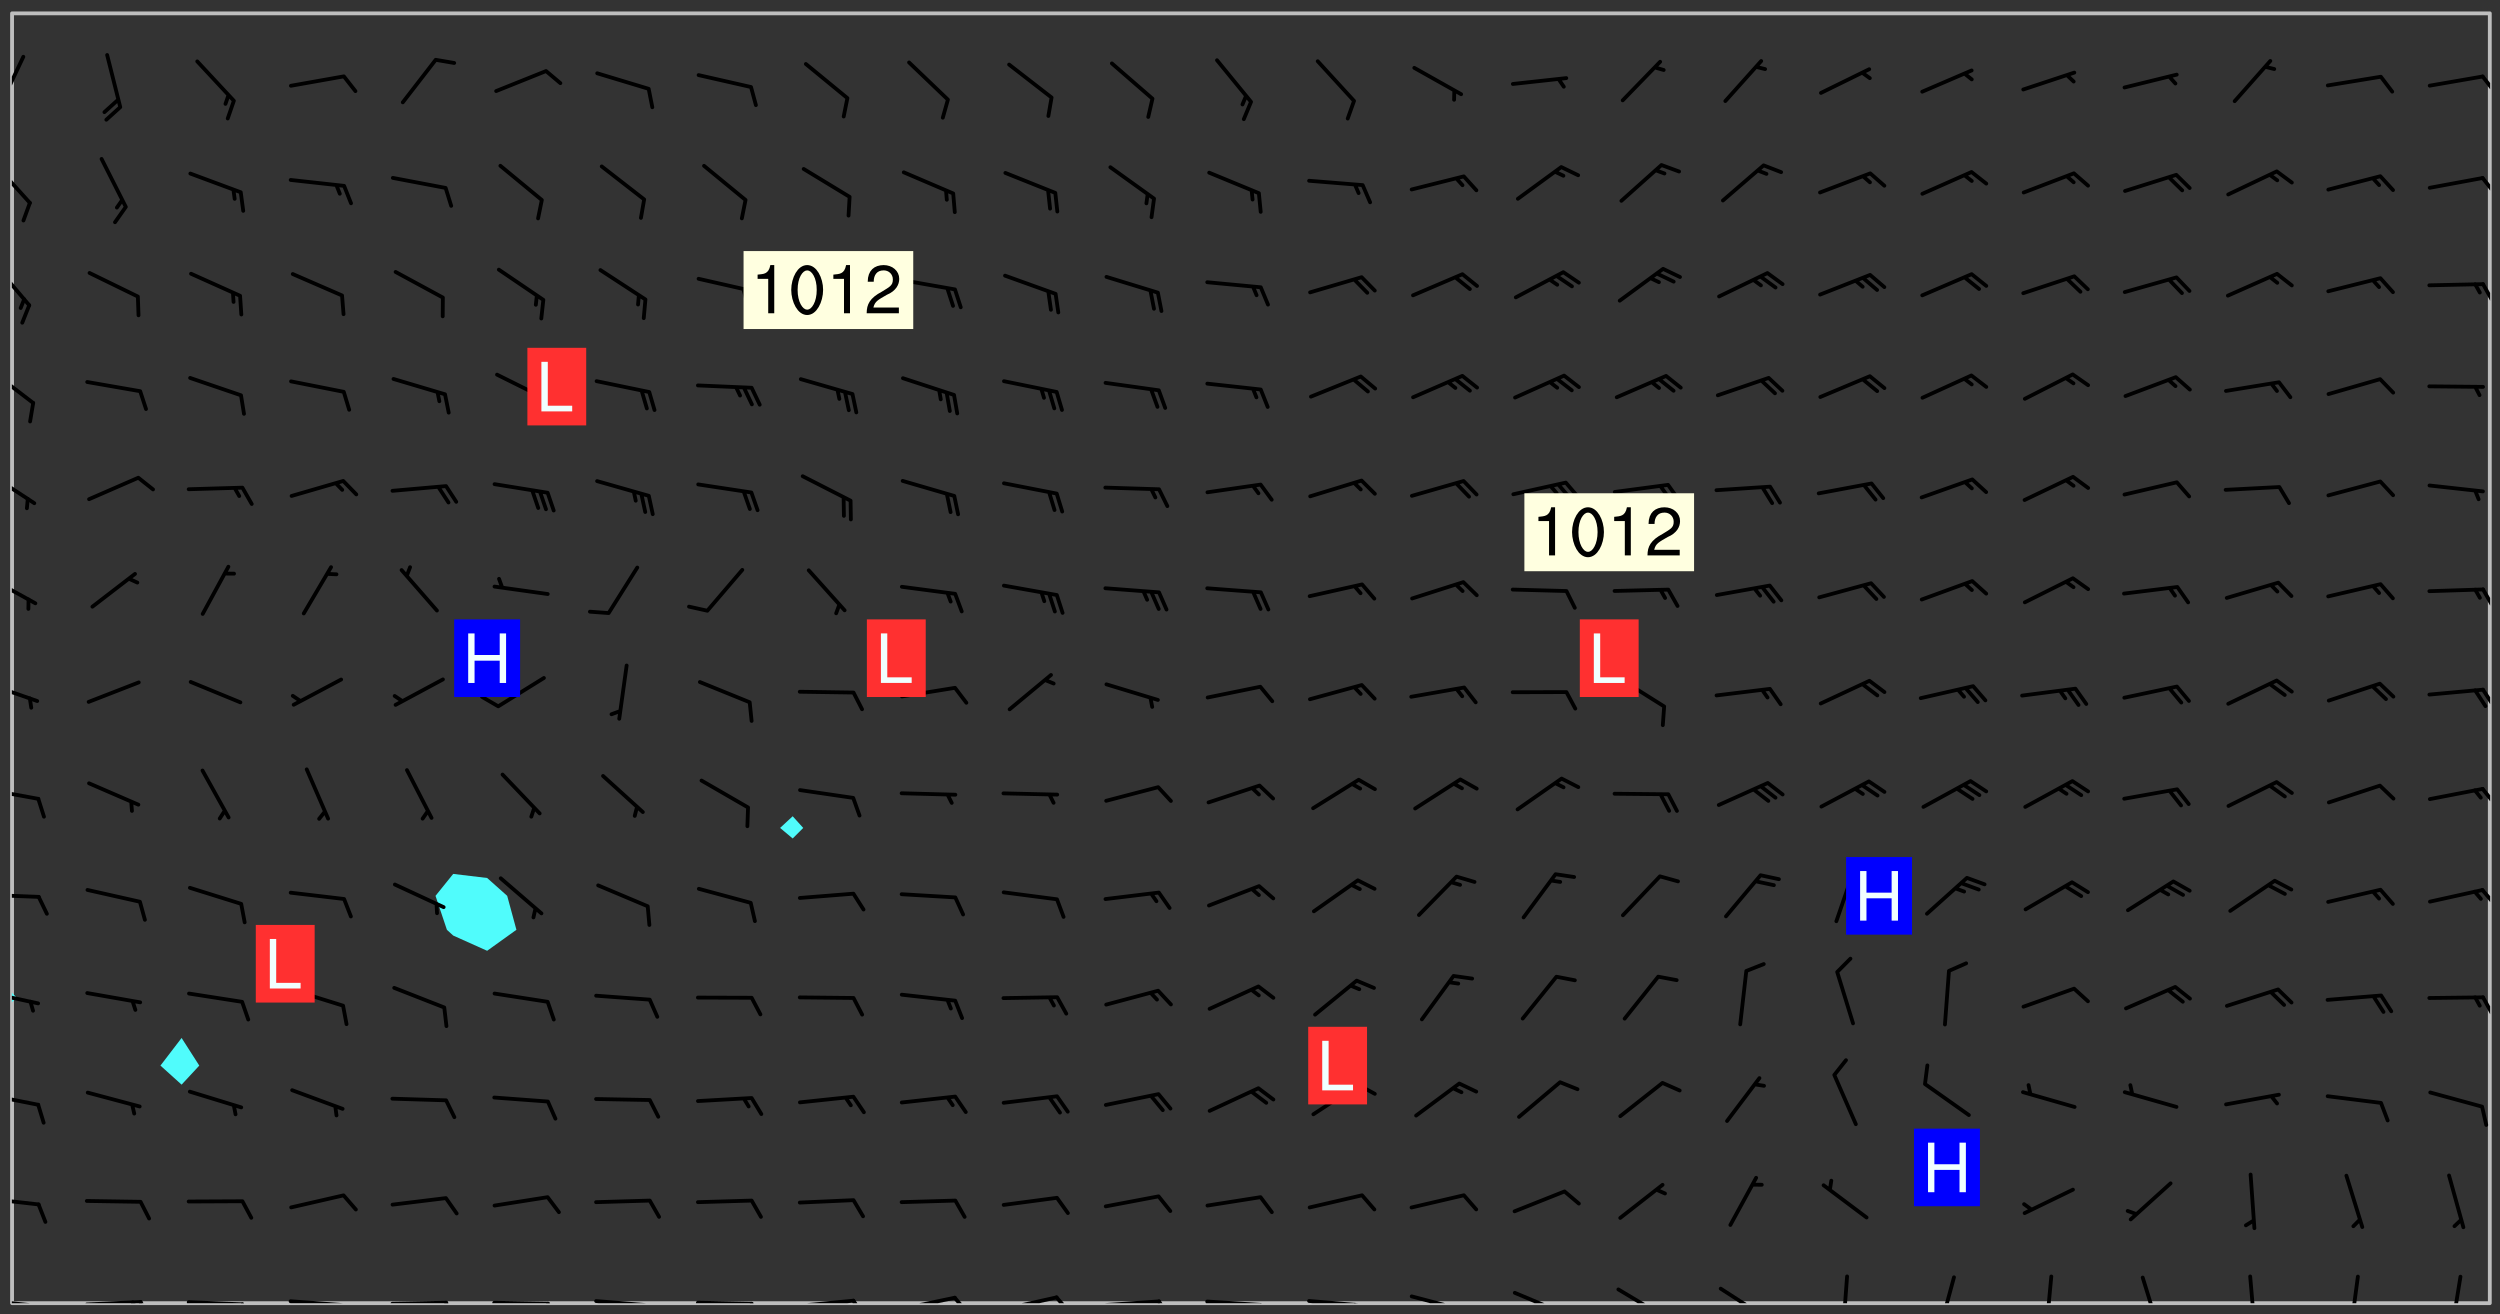 <svg xmlns="http://www.w3.org/2000/svg" role="img" xmlns:xlink="http://www.w3.org/1999/xlink" viewBox="142.45 309.95 326.84 171.84"><rect x="142.45" y="309.95" width="326.84" height="171.84" fill="#333333" stroke="none"/><defs><clipPath id="a"><path d="M144 441h1v39.328h-1zm0 0"/></clipPath><clipPath id="b"><path d="M144 311.672h1V440h-1zm0 0"/></clipPath><clipPath id="c"><path d="M144 311.672h324v168.656H144zm0 0"/></clipPath><clipPath id="d"><path d="M467 311.672h1v168.656h-1zm0 0"/></clipPath><clipPath id="e"><path d="M144 479h4v1.328h-4zm0 0"/></clipPath><clipPath id="f"><path d="M147 480h2v.328h-2zm0 0"/></clipPath><clipPath id="g"><path d="M153 479h9v1.328h-9zm0 0"/></clipPath><clipPath id="h"><path d="M160 479h3v1.328h-3zm0 0"/></clipPath><clipPath id="i"><path d="M159 479h2v1.328h-2zm0 0"/></clipPath><clipPath id="j"><path d="M166 479h9v1.328h-9zm0 0"/></clipPath><clipPath id="k"><path d="M173 480h3v.328h-3zm0 0"/></clipPath><clipPath id="l"><path d="M180 479h8v1.328h-8zm0 0"/></clipPath><clipPath id="m"><path d="M187 480h2v.328h-2zm0 0"/></clipPath><clipPath id="n"><path d="M193 480h9v.328h-9zm0 0"/></clipPath><clipPath id="o"><path d="M200 480h3v.328h-3zm0 0"/></clipPath><clipPath id="p"><path d="M206 480h9v.328h-9zm0 0"/></clipPath><clipPath id="q"><path d="M213 480h3v.328h-3zm0 0"/></clipPath><clipPath id="r"><path d="M220 479h8v1.328h-8zm0 0"/></clipPath><clipPath id="s"><path d="M227 480h2v.328h-2zm0 0"/></clipPath><clipPath id="t"><path d="M233 480h8v.328h-8zm0 0"/></clipPath><clipPath id="u"><path d="M240 480h3v.328h-3zm0 0"/></clipPath><clipPath id="v"><path d="M246 479h9v1.328h-9zm0 0"/></clipPath><clipPath id="w"><path d="M253 479h3v1.328h-3zm0 0"/></clipPath><clipPath id="x"><path d="M260 479h8v1.328h-8zm0 0"/></clipPath><clipPath id="y"><path d="M267 479h3v1.328h-3zm0 0"/></clipPath><clipPath id="z"><path d="M273 479h8v1.328h-8zm0 0"/></clipPath><clipPath id="A"><path d="M280 479h3v1.328h-3zm0 0"/></clipPath><clipPath id="B"><path d="M286 479h9v1.328h-9zm0 0"/></clipPath><clipPath id="C"><path d="M293 479h3v1.328h-3zm0 0"/></clipPath><clipPath id="D"><path d="M300 479h8v1.328h-8zm0 0"/></clipPath><clipPath id="E"><path d="M307 480h2v.328h-2zm0 0"/></clipPath><clipPath id="F"><path d="M313 479h8v1.328h-8zm0 0"/></clipPath><clipPath id="G"><path d="M319 480h2v.328h-2zm0 0"/></clipPath><clipPath id="H"><path d="M326 479h9v1.328h-9zm0 0"/></clipPath><clipPath id="I"><path d="M332 480h2v.328h-2zm0 0"/></clipPath><clipPath id="J"><path d="M340 478h8v2.328h-8zm0 0"/></clipPath><clipPath id="K"><path d="M353 478h8v2.328h-8zm0 0"/></clipPath><clipPath id="L"><path d="M367 478h7v2.328h-7zm0 0"/></clipPath><clipPath id="M"><path d="M383 476h2v4.328h-2zm0 0"/></clipPath><clipPath id="N"><path d="M395 476h4v4.328h-4zm0 0"/></clipPath><clipPath id="O"><path d="M409 476h2v4.328h-2zm0 0"/></clipPath><clipPath id="P"><path d="M422 476h3v4.328h-3zm0 0"/></clipPath><clipPath id="Q"><path d="M436 476h2v4.328h-2zm0 0"/></clipPath><clipPath id="R"><path d="M449 476h2v4.328h-2zm0 0"/></clipPath><clipPath id="S"><path d="M462 476h3v4.328h-3zm0 0"/></clipPath><clipPath id="T"><path d="M144 466h4v2h-4zm0 0"/></clipPath><clipPath id="U"><path d="M144 452h4v3h-4zm0 0"/></clipPath><clipPath id="V"><path d="M144 439h4v3h-4zm0 0"/></clipPath><clipPath id="W"><path d="M466 440h2v3h-2zm0 0"/></clipPath><clipPath id="X"><path d="M144 426h4v2h-4zm0 0"/></clipPath><clipPath id="Y"><path d="M466 426h2v3h-2zm0 0"/></clipPath><clipPath id="Z"><path d="M144 412h4v3h-4zm0 0"/></clipPath><clipPath id="aa"><path d="M466 412h2v4h-2zm0 0"/></clipPath><clipPath id="ab"><path d="M144 399h4v3h-4zm0 0"/></clipPath><clipPath id="ac"><path d="M466 399h2v4h-2zm0 0"/></clipPath><clipPath id="ad"><path d="M144 385h4v5h-4zm0 0"/></clipPath><clipPath id="ae"><path d="M466 386h2v4h-2zm0 0"/></clipPath><clipPath id="af"><path d="M144 371h4v5h-4zm0 0"/></clipPath><clipPath id="ag"><path d="M144 358h4v5h-4zm0 0"/></clipPath><clipPath id="ah"><path d="M144 344h3v7h-3zm0 0"/></clipPath><clipPath id="ai"><path d="M466 346h2v4h-2zm0 0"/></clipPath><clipPath id="aj"><path d="M144 331h3v6h-3zm0 0"/></clipPath><clipPath id="ak"><path d="M466 332h2v4h-2zm0 0"/></clipPath><clipPath id="al"><path d="M144 317h2v7h-2zm0 0"/></clipPath><clipPath id="am"><path d="M466 319h2v4h-2zm0 0"/></clipPath><g id="an" clip-path="url(#clip1)"><path fill="#fff" fill-opacity="0" fill-rule="evenodd" d="M0 0h1000v1000H0zm0 0"/><path fill="#d3d3d3" fill-opacity="0" fill-rule="evenodd" d="M162.152 355.867l-.234.293.059.234.117.172.176.234.293.348.113.059.117-.172.059-.234.176-.176.465-.176h.699l.234.293.289.816.059.176.176.23.352.234.699.699.172.176.234.348.234.41.289.582.41.465.23.234.234.176.117.23.176.293.172 1.164v.234l.059.289.059.117.117.117.348.41.117.172.176.176.176.234.117.172.172.352.059.234.234.406.234-.059-.176.176-.059.93h-.582l-.234-.113-.348.113-.117.117-.059.293-.059.176-.117.172-.465.293-.059.234-.059.113v.645l.059.172v.41l.059.059v.406l.059.406.117.176.059.059.23.641-.059.293v.699l-.059.582v.234l-.059.23-.055.352v1.922l.055.117h.426l-.367.117-.023.352.891 1.168 1.742.539 1.34.359v.539l.09.809.535.715 1.52.27.891-.086.09 1.164.535.18 1.16-.18 2.055-.984 1.16-.363 1.879-.176 1.695-.18-.18.719-1.516.086-1.25.09-.805.27-1.074.809.27.719.535.898-.18.625-.266.809.266 1.078.625.898.805.18 1.25-.18-.266.723.098.504.055.293v.172l.059.293v.406l.176.117.352.117h.406l.293-.176.113-.117.059-.117.117-.23.059-.176.352-.465.23-.176.176-.059.176.059.059.176.117.988.055.469.059.172.117.234.176.059.816.059h.289l.117.234.059.406.059.352v1.105l.117.293.117.348.289.699.176.352.582.754.352.176.172.059.469.234.641.465.348.234.293.176.293.055.23.062.816.348.293.176.113.172.352.352.117.176.523.641v.289l.059.352v.348l.059.352.059.289.117.059.172.059h.176l.582.234.176.117.176.289.176.234.113.234.293.23.117.117v.41l.059.055.289.234.234.117.059.117.117.172.059.117.23.234.059.176.234.059.117.059-.117.113-.059.117v.117l-.117.293-.117.289v.582l.176.117.117.059.059.117.117.117.113.059.176.348.059.352.059.406v.176l-.059.176-.117.699v.172l.117.176.293.293h.406l.176.117.117.172.117.293v.234h-.527l-.23-.234h-.234l-.176.059-.059.699.059.348.117.176.176.41.117.23.289.469.176.055h.523l.234.059.758.641.059.293v.234l.059.059.23.348v.352l-.117.172v.293l.293.289.293.176.172.059.293.176.293.117.582.406.289.234.293.176.219.16.016.012.23.176.641.523.176.234.117.176.176.176.113.172v.641l.117.176.469.117.582.117.234.059.23.113.293.117.113.059.586.352.289.172.176.062.176.055.176.059.699.352.289.176.234.055.289.176.234.117.641.406.293.117.172.059.234.059.41.059.23.059.234.117.059.172-.41.176.469.059.059.293.113.234.176.055.234.059.176.059.406.117.641.234.117.172.059.234v.176l-.059.117-.059.406.234.234.117.059.348.117.641.23.176.117.289.117.176.176.234.465.582 1.105.176.176.348.176.176.117.352.117 1.047.523.234.059.465.113.293.059.465.176.758.582.234.234.348.465.176.176.289.234.816.699.293.176.289.289.293.176.293.289.695.641.176.176.293.234.289.234.469.289.641.582.348.234.234.293.348.348.352.465.934.992.348.406.117.176.234.059.113.117.645.176.23.113.234.059.293.176.23.117.934.699.406.406.234.176.406.176.234.117.816.348.348.234.234.117.293.289.23.117.758.352.352.172.23.059.293.117.234.059.871.176h.816l.469.23.172.059.875.699.465.117.293.059.176.059.23.059.469.059.348.059.352.059.406.059h.293l.172.059v.23l.176.176h.293l.348.059.352.059.699.117h.641l.465-.234.293-.176.172-.117.41-.172.289-.176.934-.465.469-.293.523-.293.465-.172.465-.176 1.051-.465.289-.117.41-.117.289-.117.527-.176 1.516-.699.582-.348.289-.059.293-.059.348-.117.875-.23.352-.117h.113l.234-.059.875-.234.234-.059h.812l.352-.059.816-.117.172-.059.352-.055.293-.059.23-.059.816-.176.176-.059h.348l.234-.059.465-.117.758-.172.234-.059h.348l.41-.117.289-.059 1.285-.059h.289l.41-.059.23-.059h.176l.875-.117h.406l.41-.117h.348l.352-.113.871-.059h1.75l1.047.289.41.117.289.117.352.117.289.117 1.051.172.289.059h.293l.293.059.172.059.41.059.172.059.117.059h.117l.117.059.352.059h.113l.41.066 1.922.395 1.926.395 1.52.449 1.695.719 2.145.805 1.605-.719 1.43-.805 1.16-1.078 1.25-.449 3.035-.719 1.875-.359 2.145-1.348 2.234-1.254 2.5-1.258 1.695-.449 1.785-.18 1.16-.27.625.539 1.34-.27.715-.988.984-1.344.445-.18.805-.359 1.875-.539 1.785-.449 1.25-.27 1.16-.09 1.699-.09 1.961-.27 1.25-.09h.539l.625-.09h.891l2.145-.18 2.41-.18 2.59-.09 1.695.18 1.609.09 1.43.359 1.16.719 1.875.988 1.16 1.527.266.715.629.09.355.898.535.539.535 1.527 1.074.359h.535l-.805.535.09 1.707.715 2.695.891.805.895.988.715 1.258 1.785.539 1.52-.18.355 1.344 1.609-.805.98-.539.27.27.316-.215.219-.145.801.449.449-.359h.355l.535-.27.539-.719.535-.27.625-.988 1.16.449.84.371 1.395.617 1.695-.18h1.605l1.785.09.18-1.707.535-1.344.805.27.492.848.402.406-.09.539v.359l.715.449.711-.27h1.43l.359.988.445 1.258.715 1.344 1.25.629 1.695.629.715-.18.18-.539.98-.09.449.359.086 1.258-.266.629-.535.18v.539l.715.984.266.539.984.988.801 1.078-.266.359-.09.898-.625 2.332-.355 2.066-.09 1.793-.18.719-.09.539v1.438l-.98 1.883-.359 1.707-.535.898-.805 1.168-.266.539 2.055 1.254.086.359-.355.539-.09-.18v.809l.09 1.438-.445.715-1.074.094-.266.715.535.898.805.719 1.16.809 1.34.27.445.359-.355.449-1.789-.09-1.25-.449-.715-.719-.625-.09-.176 3.59-.188 1.309h89.359V311.703h-55.27v49.082l.762.125 3.289.543 2.023 2.836v2.754l2.352.332 2.348.332h4.051l-1.379 4.16-2.023.707-2.023.703-.543.344-2.594 1.617-.188.117-2.023-2.078-.73-2.742-2.672-2.078-1.375-3.5-.066-.082-1.957-2.672 2.75-1.418v-49.082H294.422v91.414l.117.031.133.012.074.074.105.047.09.059.086.059.09.059.297.297.059.09.031.117.027.117.016.137-.031.117-.059.09-.059.086-.043.105-.047.102-.027.121v.145l.176.27.148.148.074.086.074.074.043.105.062.09.059.086.043.105.059.09.047.102.043.105.059.086.117.18.074.074.062.086.059.09.043.105.059.09.059.086.062.09.059.09.043.102.117.18.074.074.059.086.074.074.09.059.105.047h.148l.133-.016.133.016.102-.047.074-.074.047-.102-.016-.133v-.148l-.047-.105-.027-.117-.047-.102-.027-.121-.043-.102-.062-.09-.043-.102-.043-.105-.031-.117-.016-.133-.012-.137.086-.059.059-.086.121-.031.043.105.016.133v.117l.059.102.059.09.09.059.148.148.059.09.043.105-.012.102.086.059.105.047.086.059.09.059.074.074-.117.027-.105.047-.086.059-.074.074-.059.09-.062.086-.027.121-.047.102-.043.105-.031.117-.012.133-.016.133v.148l.027.117.047.105.043.102.059.09.074.074.09.059.074.074.09.059.059.09.043.105.047.102.117.031.133.016h.148l.117-.031.105.043.043.105.047.102.027.121L299.5 410l.027.117.031.121.027.117.105.043.102.047.133-.016.148.148.062.086.074.074.07.074.09.062.105.043.102.043.117.031.137.016.117-.031.074-.074.027-.117-.012-.133-.031-.121-.027-.117.043-.105h.117l.09.062.117.027h.148l.133.016h.148l.133.016.133-.016h.148l.133-.016.133-.012.137.012.117-.027.133-.016.191-.059-.059.176-.016.133-.027.121-.016.133-.059.086-.133.016-.105.047-.105.043-.117.031-.117.027-.266.031h-.148l-.133.016-.074.074.059.086.148.148.117.18.074.07.09.062.09.059.086.059.09.059.102.043.105.062.105.043.086.059.105.047.102.043.18.117.059.09-.043.102-.047.105.016.133.223.223.059.09.043.102.031.121.043.102.016.133.031.117.012.137.031.117.148.148.102.043.105.043.117.031.133.016.137.016h.117l.117-.031.09-.059.043-.105.047-.102.043-.105.031-.117.012-.133v-.148l-.012-.133-.016-.133-.031-.117-.043-.105-.047-.105-.043-.102-.043-.105-.016-.133.016-.133.027-.117.031-.117.027-.121.047-.102.09-.059.086-.062.074-.074.09-.059.223-.223.059-.086.074-.074.117-.18.059-.086v-.148l-.074-.074-.102-.047-.105-.043-.102-.043-.059-.09-.047-.105-.027-.117.09-.059.117-.031.102-.043.18-.117.148-.148.012-.133-.012-.105-.09-.059-.133.016h-.148l-.133.016-.133-.016-.121-.031-.086-.059-.074-.074-.059-.09-.062-.086-.117-.18-.059-.086.031-.121.086-.059.121-.031.059-.086v-.121l-.031-.117-.059-.09-.059-.086-.047-.105-.027-.117-.016-.133.059-.09.074-.074.09-.059.117-.18.074-.074.059-.086.148-.148.121-.031.133-.016.133.016.074.074.043.105.016.133-.031.117-.117.031-.133.012-.148.148-.043.105-.047.102-.027.121-.031.117v.148l.031.117.043.105.059.09.074.07.074.074.117.031.121.027.117-.027.133-.016h.117l.09.059.074.074.047.105.059.086.102.047.133.016.105.043.086.059-.012.105-.074.074-.18.117-.059.09-.09.059-.07.074-.074.074-.062.09-.027.117-.016.133.016.133-.016.133v.148l.016.133.027.117.031.121.074.074.09.059.086.059.09.059.117.031v.086l-.102.047-.09.059-.266.031-.117.027h-.148l-.105.043-.102.047-.059.09-.062.234-.012.133-.031.121-.016.133v.293l-.012.133.012.137.016.133.133.016.133.012.121.031.086.059.074.074.047.105.043.102.016.133v.445l-.016.133v.445l.031.266.027.117.016.133.031.117.086.211.031.266v.148l-.031.117-.027.117-.031.121-.027.117-.031.117-.031.121-.012.133-.016.133.09.059.117-.031.102.016.047.105-.031.266v.441l-.043.105-.047.105-.043.102-.043.105-.059.086-.031.121-.043.117-.031.117-.016.133.016.133.059.09.105.047.086.059.059.086-.012.137-.031.117-.043.102v.445l-.016.133v.148l-.031.117-.043.105-.027.117-.047.105-.043.102-.031.121-.027.117-.031.133-.031.117-.027.117-.043.105-.031.117-.031.121-.012.133-.016.133v.297l.027.117v.148l.047.398.027.117.059.09.121.031h.148l.133-.016.059.09v.117l-.059.09-.09.059-.102.043-.105.047-.09.059-.086.059-.137.016-.117-.031-.133-.016-.102.047-.062.086-.012.137-.016.133-.031.117-.027.117-.016.133-.031.121v.297l.016.133.031.117v.148l.012.133v.148l-.027.117-.047.102-.027.121-.031.117-.059.09-.074.074-.102.043-.105.047-.117.027-.121.031-.102-.047.059-.086.105-.047.027-.117.031-.117.027-.121.031-.117v-.148l.016-.133-.031-.117-.043-.105-.105.016-.074.074-.102.043-.09.062-.074.074-.043.102-.016.133-.031.117L304.25 426l-.031.117-.027.117-.031.121-.027.117-.031.117-.043.105-.09.059h-.09l-.117-.031-.031-.086.016-.137-.031-.117v-.148l-.012-.133v-.148l-.062-.234-.027-.121-.043-.102-.047-.105-.059-.086-.059-.09-.043-.105-.062-.086-.148-.148-.07-.074-.105-.047-.105-.043-.102-.043-.297-.297-.09-.074-.086-.059-.105-.043-.09-.062-.086-.059-.105-.043-.09-.059-.086-.062-.074-.07-.105-.047-.086-.059-.105-.043-.09-.062-.102-.043-.105-.043-.086-.059-.105-.047-.105-.043-.102-.047-.09-.059-.102-.043-.105-.043-.09-.062-.117-.027-.133-.016-.133.016H299.75l-.133.016-.117-.031-.09-.059-.074-.074-.09-.059-.102-.047h-.148l-.121-.027-.102-.043-.074-.074-.117-.18-.09-.059-.102-.043-.09-.062-.105-.043-.09-.059-.086-.059-.105-.047-.059-.086-.059-.09-.043-.105-.047-.102-.074-.074-.086-.059-.074-.074-.09-.059-.223-.223-.043-.105-.031-.266.105-.043h.145l.105.043.074.074.09.059.086.059.105.047.09.059.148.148.07.074.148.148.062.086.074.074.086.059.074.074.09.062.09.059.086.059.27.176.102.047.105.043.102.043.047-.074.059-.086.074-.074.07-.074.105.043.074.074.059.09.043.102.047.105.043.105.121.027.117-.027.074-.09.043-.105.059-.09.074-.074.105-.043.117-.027.133.012.09.059.148.148.059.09.043.105.047.102.043.105.043.102.105.047.105.043.133.016.086-.059.059-.09.074-.074.105-.043.117.027.105.047.102.043.105.043.102.047.18.117v.117l-.016.133.016.133.016.137.059.086.102.047.121.027.117.031h.148l.117-.031.059-.09.18-.117.059-.09.074-.074.059-.086.117-.18.18-.117.117.031.09.059.043.074-.016.133v.117l.09.059h.148l.133-.016.133-.012.266-.031.105-.043.117-.031.121-.027.074-.074.07-.074.062-.09-.016-.105-.047-.102-.102-.043-.105-.016-.117.027-.266.031h-.148l-.074-.074-.09-.059-.117-.031-.117-.027-.133-.016h-.148l-.133.016h-.297l-.105-.047-.148-.148-.043-.102-.059-.09.223-.223.086-.059.105-.043.117-.031.133-.016.133.016.137.016.102.043.133-.012.09-.062.102-.043.062-.09-.047-.102-.09-.059-.117-.031-.102-.043-.059-.09-.062-.09v-.117l.016-.133.105-.047.074-.07v-.121l-.09-.059-.031-.117.09-.059.074-.074.043-.105.059-.09.047-.102.016-.133v-.148l-.047-.105-.043-.102-.09-.059-.133-.016-.102-.043-.137-.016-.117-.031h-.445l-.133-.016-.133-.012-.133-.016-.117-.031h-.148l-.133-.016-.133-.012-.266-.031-.121-.043-.086-.059-.074-.074v-.148l.012-.133.105-.047.102-.043.133-.016h.152l.133-.016h.293l.121.031.102.043.09.059.234.062.121-.047.09-.059.102-.043.133-.016.105.043.102.047.133.012.121-.027h.145l.121-.031.117-.027.105-.047.074-.074.086-.059.148-.148.059-.086.047-.105.027-.117.016-.105-.102-.043-.09-.059-.117-.031-.105-.043-.09-.062-.074-.086-.074-.074-.102-.043-.105-.047-.102-.043-.059-.09-.047-.102-.086-.211-.062-.086-.059-.09-.074-.074-.086-.059h-.27l-.117.031-.09.059-.102.043-.133.016-.105-.016-.027-.117-.062-.09-.117-.031-.102-.043-.148-.148-.031-.117-.016-.105.074-.074.18-.117.117-.027.117-.031.137.016.102.043.105.043.102.047.105.043.117.031.133.016.117.027.133.016.105-.016.09-.059-.074-.074-.105-.043-.074-.074-.074-.09-.148-.148-.086-.059-.09-.059-.074-.074-.09-.059-.102-.047-.121-.027-.102-.047-.105-.043-.117-.031-.102-.043-.121-.031h-.148l-.117.031-.105.043-.086.062-.18.117-.086.059-.09.059-.105.047-.086.059-.105.043-.102.043-.105.047-.074.074-.059.09-.059.086-.047.105-.059.086-.074.074-.133-.012-.117-.031h-.117l-.074.074-.09.059-.074.074-.09.059-.086.059-.105.047-.102.043-.137.016-.102-.043-.148-.148-.105-.047h-.086l-.105.047-.102.043-.121.031-.117-.031-.074-.074v-.117l.031-.121.074-.07.059-.09.074-.074.117-.031.105-.043h.293l.133-.016.137-.016.102-.043.09-.059.102-.047.09-.059.133-.012.09.059.133.012.09-.059.086-.059.105-.043.09-.059.086-.062.09-.059.148-.148.059-.086.059-.09.105-.043.133-.016.117.027.121.031.059-.059.059-.09.031-.266.027-.117.105.012.133.016.102-.043.09-.059.059-.09.074-.074.059-.09.047-.102.012-.133-.012-.133-.047-.105-.148-.148-.059-.09-.059-.086-.043-.105v-.445l.016-.133v-.148l.012-.133-.059-.059-.09.059-.102-.043-.18-.117-.086-.059-.062-.09-.059-.09-.074-.074-.086-.059-.121.031-.102.012-.105.047-.086.059-.105.043-.148.148-.09.059-.086.059-.09.062-.105.043-.133.016v-.121l.105-.043.117-.031.074-.07.043-.105v-.148l-.027-.117-.148-.148-.133-.016h-.148l-.117.031-.105.043-.102.043-.09.062-.117.027-.074-.074.012-.133-.043-.102-.043-.105-.09-.059-.117.027-.121.031-.117.031-.102.043-.121.031-.102.043-.105.043-.09.059-.102.016v-.117l.016-.133-.059-.09-.074.043-.148.148-.059.09-.074.074-.047.105-.043.102-.074.074-.059.09-.074.074-.059.086-.074.074-.09.062-.074.07-.074.074-.102.016-.133.016-.105-.043v-.121l.148-.148.043-.102.059-.09.047-.102.043-.105.059-.09.031-.117.043-.102.031-.121.027-.117.047-.105.043-.102.043-.105.074-.07.09-.062.09-.059.102-.043h.297l.266-.031.105-.043-.074-.074-.117-.031-.105-.043-.09-.059-.102-.047-.09-.059-.102-.043-.105-.043-.09-.062-.086-.059-.105-.043-.102-.043-.121-.031-.117-.031-.102-.043L297.5 410.25l-.102-.043-.09-.059-.043-.105-.016-.133.102-.043.133-.016.137.016.133-.016.102-.043.059-.09.016-.105-.09-.059-.074-.074-.102-.043-.09-.059-.148-.148-.043-.105-.016-.133v-.293l-.059-.09-.09-.059-.074-.074-.043-.105-.031-.117-.059-.09-.074-.074-.117-.027-.074-.074-.09-.059-.09-.062-.086-.059-.074-.074-.059-.086-.047-.105-.086-.059-.148-.148-.195-.059-.133.016-.102.043-.074.074-.047.102-.043.105-.059.09-.059.086-.297.297-.09.059h-.086l-.062-.086-.043-.105.031-.117.059-.09.027-.117-.012-.133-.09-.062-.105.047-.117.027-.117.031-.27.176-.102.047-.117.027-.105.047-.09.059-.102.043-.059-.086-.047-.105.016-.133.047-.105.07-.074.074-.07.059-.09v-.148l-.043-.105h-.238l-.102.047-.031.117-.027.117-.031.121-.074.043-.133.016-.074-.047-.043-.102-.043-.105-.047-.102-.043-.105-.121.031-.102.043-.133.016-.117.031-.105.043-.09.059-.102.047-.121.027-.133.016-.102-.043-.059-.09-.047-.105-.043-.102-.043-.105v-.117l.059-.09.086-.059.18-.117.102-.047.105-.043.105-.059.102-.043.09-.062.102-.043.105-.059.102-.047.09-.059.105-.043.102-.043.09-.062.102-.043.137-.016.117.031.102.043.121.031.102.043.105.047.102.043.105.043.102.047.105.043.102.043.105.047.086.059.105.043.117.031.105.043.102.047.09.059.105.043.102.043.105.047.117.027.102.047.121.027h.148l.086-.059.016-.102.059-.09-.027-.117-.074-.074-.117-.18-.074-.074-.09-.074-.18-.117-.086-.059-.105-.043-.102-.047-.27-.176-.059-.09-.074-.074-.059-.09-.043-.102-.031-.117-.016-.137v-.562l-.012-.133-.016-.133-.031-.117-.016-.133-.012-.133-.031-.121-.223-.223-.059-.086-.016-.105.031-.117.133-.016v-91.414H172.992v1.453l-.059.234-.352 1.051-.172.523-.117.348-.176.41-.117.172-.234.293-.23.059h-.352l-.117.059-.23.406v.293l.117.176.23.23.117.234.641.758.293.465.176.234.23.352.234.348.641.816.176.465.172.41.117.695.176.469.117 1.398.059.465v.875l.117 1.047v4.781l-.059.465-.352 1.281-.176.523-.113.41-.352.93L172.934 336l-.234.582-.117.176-.172.348-.176.406-.352.816-.059.293-.113.293-.117.289-.059.176-.117.875-.059.406-.059.117-.059.176-.059.172-.23.527-.117.172v.234l-.117.234-.059.172-.176.586v.289l-.059.176v.293l-.059.113-.059.527v.172l-.055.234v2.621l-.176.816-.117.176-.176.234-.117.172-.113.234-.586.934-.23.289-.293.465-.176.234-.289.352-.352.699-.113.23-.176.41-.176.23-.406.527-.816.699-.293.172-.289.234-.176.117-.176.176-.523.406-.527.176-.172.176-.234.055-.641.176h-.758m12.211 31.023l-1.074.449.359.895 1.25-.715.445-.539-.98-.09"/><path fill="#d3d3d3" fill-opacity="0" fill-rule="evenodd" d="M201.508 416.598h-.895l.449.629.98.359.805-.09.445-.988-.176.09-.715-.355-.895.355m154.621 59.07l-.059-.523v-.293l.113-.293.059-.23.469-.469h.113l.117-.113.117-.059h.176l.234-.059h.348l.234.059.117.059.23.172.059.176.117.582v.293l-.117.176-.172.289-.176.176-.527.523-.23.234-.117.059h-.176l-.117-.059-.406-.293-.176-.117-.117-.059-.059-.113-.055-.117m6.641-10.957l-.059-.172v-1.109l.059-.172.176-.059.172-.059h.176l.234-.059.117.059.059.699-.059.172-.117.176-.117.059-.234.523-.113.059h-.234l-.059-.117m9.613-14.391l-.117-.176v-.699l.293-.875.117-.172.176-.352.113-.23.117-.293.352-.758.117-.23.172-.234h.176l.117-.059h.641l.117.059.234.234.172.113.352.293.117.117.113.176v.113l.117.059.117.117v.699l-.059.176v.23l-.059.176-.348 1.051-.117.23-.117.234-.117.059-.23.234-.641.289h-.875l-.41-.117-.641-.465"/><path fill="none" stroke="#bebebe" stroke-linecap="round" stroke-linejoin="round" stroke-miterlimit="10" stroke-width=".5" d="M467.957 311.695H144.027v168.625h323.93v-168.625"/><g clip-path="url(#a)"><path fill="#fff" fill-opacity="0" fill-rule="evenodd" d="M144 475.891v4.438h.004H144V441v34.891"/></g><g clip-path="url(#b)"><path fill="#fff" fill-opacity="0" fill-rule="evenodd" d="M144 435.945v3.781-128.055h.004H144v124.273"/></g><path fill="#50fcfc" fill-rule="evenodd" d="M144 439.727V441l.004-.004v-1.27H144"/><g clip-path="url(#c)"><path fill="#fff" fill-opacity="0" fill-rule="evenodd" d="M144.004 480.328v-39.332l.633-.613-.633-.656V311.672h22.188v133.977l-2.766 3.613 2.766 2.492 2.312-2.492-2.312-3.613V311.672h35.508v112.531l-2.312 2.867 1.488 4.438.824.754 4.438 1.992 3.828-2.746-1.207-4.438-2.621-2.336-4.438-.531V311.672h44.383v104.992l-1.645 1.527 1.645 1.379 1.379-1.379-1.379-1.527V311.672H467.996v168.656H144.004"/></g><path fill="#50fcfc" fill-rule="evenodd" d="M144.637 440.383l-.633.613v-1.27l.633.656m21.555 11.371l-2.766-2.492 2.766-3.613 2.312 3.613-2.312 2.492m34.684-20.246l-1.488-4.438 2.312-2.867 4.438.531 2.621 2.336 1.207 4.438-3.828 2.746-4.438-1.992-.824-.754m45.207-11.938l-1.645-1.379 1.645-1.527 1.379 1.527-1.379 1.379"/><g clip-path="url(#d)"><path fill="#fff" fill-opacity="0" fill-rule="evenodd" d="M467.996 480.328H468V311.672h-.004H468v168.656h-.004"/></g><g clip-path="url(#e)"><path fill="none" stroke="#000" stroke-linecap="round" stroke-linejoin="round" stroke-miterlimit="10" stroke-width=".5" d="M147.496 480.695l-6.992-.734"/></g><g clip-path="url(#f)"><path fill="none" stroke="#000" stroke-linecap="round" stroke-linejoin="round" stroke-miterlimit="10" stroke-width=".5" d="M147.496 480.695l.918 2.277"/></g><g clip-path="url(#g)"><path fill="none" stroke="#000" stroke-linecap="round" stroke-linejoin="round" stroke-miterlimit="10" stroke-width=".5" d="M160.824 480.168l-7.02.32"/></g><g clip-path="url(#h)"><path fill="none" stroke="#000" stroke-linecap="round" stroke-linejoin="round" stroke-miterlimit="10" stroke-width=".5" d="M160.824 480.168l1.25 2.109"/></g><g clip-path="url(#i)"><path fill="none" stroke="#000" stroke-linecap="round" stroke-linejoin="round" stroke-miterlimit="10" stroke-width=".5" d="M159.805 480.215l.625 1.055"/></g><g clip-path="url(#j)"><path fill="none" stroke="#000" stroke-linecap="round" stroke-linejoin="round" stroke-miterlimit="10" stroke-width=".5" d="M174.141 480.473l-7.02-.285"/></g><g clip-path="url(#k)"><path fill="none" stroke="#000" stroke-linecap="round" stroke-linejoin="round" stroke-miterlimit="10" stroke-width=".5" d="M174.141 480.473l1.062 2.211"/></g><g clip-path="url(#l)"><path fill="none" stroke="#000" stroke-linecap="round" stroke-linejoin="round" stroke-miterlimit="10" stroke-width=".5" d="M187.449 480.586l-7.008-.516"/></g><g clip-path="url(#m)"><path fill="none" stroke="#000" stroke-linecap="round" stroke-linejoin="round" stroke-miterlimit="10" stroke-width=".5" d="M187.449 480.586l.988 2.246"/></g><g clip-path="url(#n)"><path fill="none" stroke="#000" stroke-linecap="round" stroke-linejoin="round" stroke-miterlimit="10" stroke-width=".5" d="M200.773 480.262l-7.027.133"/></g><g clip-path="url(#o)"><path fill="none" stroke="#000" stroke-linecap="round" stroke-linejoin="round" stroke-miterlimit="10" stroke-width=".5" d="M200.773 480.262l1.191 2.145"/></g><g clip-path="url(#p)"><path fill="none" stroke="#000" stroke-linecap="round" stroke-linejoin="round" stroke-miterlimit="10" stroke-width=".5" d="M214.09 480.391l-7.027-.125"/></g><g clip-path="url(#q)"><path fill="none" stroke="#000" stroke-linecap="round" stroke-linejoin="round" stroke-miterlimit="10" stroke-width=".5" d="M214.09 480.391l1.113 2.188"/></g><g clip-path="url(#r)"><path fill="none" stroke="#000" stroke-linecap="round" stroke-linejoin="round" stroke-miterlimit="10" stroke-width=".5" d="M227.391 480.613l-7.004-.566"/></g><g clip-path="url(#s)"><path fill="none" stroke="#000" stroke-linecap="round" stroke-linejoin="round" stroke-miterlimit="10" stroke-width=".5" d="M227.391 480.613l.977 2.25"/></g><g clip-path="url(#t)"><path fill="none" stroke="#000" stroke-linecap="round" stroke-linejoin="round" stroke-miterlimit="10" stroke-width=".5" d="M240.719 480.398l-7.027-.141"/></g><g clip-path="url(#u)"><path fill="none" stroke="#000" stroke-linecap="round" stroke-linejoin="round" stroke-miterlimit="10" stroke-width=".5" d="M240.719 480.398l1.109 2.191"/></g><g clip-path="url(#v)"><path fill="none" stroke="#000" stroke-linecap="round" stroke-linejoin="round" stroke-miterlimit="10" stroke-width=".5" d="M254.02 479.996l-6.996.668"/></g><g clip-path="url(#w)"><path fill="none" stroke="#000" stroke-linecap="round" stroke-linejoin="round" stroke-miterlimit="10" stroke-width=".5" d="M254.02 479.996l1.352 2.047"/></g><g clip-path="url(#x)"><path fill="none" stroke="#000" stroke-linecap="round" stroke-linejoin="round" stroke-miterlimit="10" stroke-width=".5" d="M267.273 479.609l-6.879 1.438"/></g><g clip-path="url(#y)"><path fill="none" stroke="#000" stroke-linecap="round" stroke-linejoin="round" stroke-miterlimit="10" stroke-width=".5" d="M267.273 479.609l1.57 1.887"/></g><g clip-path="url(#z)"><path fill="none" stroke="#000" stroke-linecap="round" stroke-linejoin="round" stroke-miterlimit="10" stroke-width=".5" d="M280.582 479.566l-6.859 1.527"/></g><g clip-path="url(#A)"><path fill="none" stroke="#000" stroke-linecap="round" stroke-linejoin="round" stroke-miterlimit="10" stroke-width=".5" d="M280.582 479.566l1.594 1.863"/></g><g clip-path="url(#B)"><path fill="none" stroke="#000" stroke-linecap="round" stroke-linejoin="round" stroke-miterlimit="10" stroke-width=".5" d="M293.973 480.09l-7.012.477"/></g><g clip-path="url(#C)"><path fill="none" stroke="#000" stroke-linecap="round" stroke-linejoin="round" stroke-miterlimit="10" stroke-width=".5" d="M293.973 480.09l1.297 2.082"/></g><g clip-path="url(#D)"><path fill="none" stroke="#000" stroke-linecap="round" stroke-linejoin="round" stroke-miterlimit="10" stroke-width=".5" d="M307.289 480.551l-7.016-.445"/></g><g clip-path="url(#E)"><path fill="none" stroke="#000" stroke-linecap="round" stroke-linejoin="round" stroke-miterlimit="10" stroke-width=".5" d="M307.289 480.551l1.012 2.234"/></g><g clip-path="url(#F)"><path fill="none" stroke="#000" stroke-linecap="round" stroke-linejoin="round" stroke-miterlimit="10" stroke-width=".5" d="M320.598 480.621l-7.004-.586"/></g><g clip-path="url(#G)"><path fill="none" stroke="#000" stroke-linecap="round" stroke-linejoin="round" stroke-miterlimit="10" stroke-width=".5" d="M319.578 480.535l.484 1.129"/></g><g clip-path="url(#H)"><path fill="none" stroke="#000" stroke-linecap="round" stroke-linejoin="round" stroke-miterlimit="10" stroke-width=".5" d="M333.809 481.223l-6.797-1.789"/></g><g clip-path="url(#I)"><path fill="none" stroke="#000" stroke-linecap="round" stroke-linejoin="round" stroke-miterlimit="10" stroke-width=".5" d="M332.82 480.961l.281 1.195"/></g><g clip-path="url(#J)"><path fill="none" stroke="#000" stroke-linecap="round" stroke-linejoin="round" stroke-miterlimit="10" stroke-width=".5" d="M346.965 481.691l-6.477-2.723"/></g><g clip-path="url(#K)"><path fill="none" stroke="#000" stroke-linecap="round" stroke-linejoin="round" stroke-miterlimit="10" stroke-width=".5" d="M360.055 482.133l-6.027-3.609"/></g><g clip-path="url(#L)"><path fill="none" stroke="#000" stroke-linecap="round" stroke-linejoin="round" stroke-miterlimit="10" stroke-width=".5" d="M373.309 482.234l-5.902-3.812"/></g><g clip-path="url(#M)"><path fill="none" stroke="#000" stroke-linecap="round" stroke-linejoin="round" stroke-miterlimit="10" stroke-width=".5" d="M383.41 483.832l.52-7.008"/></g><g clip-path="url(#N)"><path fill="none" stroke="#000" stroke-linecap="round" stroke-linejoin="round" stroke-miterlimit="10" stroke-width=".5" d="M396.066 483.719l1.84-6.781"/></g><g clip-path="url(#O)"><path fill="none" stroke="#000" stroke-linecap="round" stroke-linejoin="round" stroke-miterlimit="10" stroke-width=".5" d="M409.973 483.828l.656-6.996"/></g><g clip-path="url(#P)"><path fill="none" stroke="#000" stroke-linecap="round" stroke-linejoin="round" stroke-miterlimit="10" stroke-width=".5" d="M424.652 483.688l-2.074-6.715"/></g><g clip-path="url(#Q)"><path fill="none" stroke="#000" stroke-linecap="round" stroke-linejoin="round" stroke-miterlimit="10" stroke-width=".5" d="M437.234 483.828l-.605-7"/></g><g clip-path="url(#R)"><path fill="none" stroke="#000" stroke-linecap="round" stroke-linejoin="round" stroke-miterlimit="10" stroke-width=".5" d="M449.781 483.812l.93-6.965"/></g><g clip-path="url(#S)"><path fill="none" stroke="#000" stroke-linecap="round" stroke-linejoin="round" stroke-miterlimit="10" stroke-width=".5" d="M463 483.797l1.121-6.938"/></g><g clip-path="url(#T)"><path fill="none" stroke="#000" stroke-linecap="round" stroke-linejoin="round" stroke-miterlimit="10" stroke-width=".5" d="M147.492 467.414l-6.984-.801"/></g><path fill="none" stroke="#000" stroke-linecap="round" stroke-linejoin="round" stroke-miterlimit="10" stroke-width=".5" d="M147.492 467.414l.895 2.285m12.441-2.629l-7.027-.113m7.027.113l1.117 2.184m12.199-2.258l-7.027.035m7.027-.035l1.16 2.164m12.062-2.934l-6.848 1.574m6.848-1.574l1.609 1.852m11.77-1.492l-6.973.855m6.973-.855l1.41 2.008m11.891-2.129l-6.941 1.098m6.941-1.098l1.477 1.961m11.879-1.516l-7.023.207m7.023-.207l1.215 2.129m12.102-2.129l-7.023.207m7.023-.207l1.215 2.129m12.098-2.184l-7.02.316m7.02-.316l1.25 2.109m12.066-2.055l-7.023.207m7.023-.207l1.215 2.133m12.07-2.492l-6.965.926m6.965-.926l1.43 1.992m11.855-2.184l-6.906 1.309m6.906-1.309l1.535 1.918m11.797-1.812l-6.941 1.098m6.941-1.098l1.477 1.961m11.793-2.207l-6.848 1.59m6.848-1.59l1.609 1.852m11.703-1.855l-6.844 1.598m6.844-1.598l1.613 1.848m11.547-2.348l-6.531 2.598m6.531-2.598l1.871 1.586m10.945-2.449l-5.535 4.324m4.73-3.695l1.121.5m11.918-2.051l-3.371 6.168m2.879-5.27l1.227.012m8.082.066l5.621 4.215m-4.801-3.602l.188-1.211m11.609 2.844l7.02-.277m-6 .238l-.617-1.059m13.262 2.492l6.32-3.066m-5.398 2.621l-.992-.723m13.938 1.992l5.215-4.715m-4.453 4.027l-1.156-.418m16.566 2.254l-.496-7.012m.426 5.992l-1.039.648m15.215.223l-2.078-6.715m1.773 5.738l-.863.871m14.383.133l-1.875-6.77m1.602 5.785l-.891.844"/><g clip-path="url(#U)"><path fill="none" stroke="#000" stroke-linecap="round" stroke-linejoin="round" stroke-miterlimit="10" stroke-width=".5" d="M147.445 454.383l-6.891-1.367"/></g><path fill="none" stroke="#000" stroke-linecap="round" stroke-linejoin="round" stroke-miterlimit="10" stroke-width=".5" d="M147.445 454.383l.711 2.348m12.555-2.125l-6.789-1.812m5.801 1.547L160 455.535m13.988-.809l-6.719-2.059m5.742 1.762l.234 1.203m13.996-.715l-6.594-2.438m5.633 2.082l.164 1.215m14.328-1.973l-7.023-.215m7.023.215l1.082 2.203m12.223-2.047l-7.008-.523m7.008.523l.988 2.242m12.336-2.438l-7.023-.133m7.023.133l1.113 2.188M240.715 453.5l-7.016.398m7.016-.398l1.27 2.098m-2.293-2.039l.637 1.047m13.688-1.277l-6.988.742m6.988-.742l1.375 2.031m-2.395-1.926l.688 1.02m13.645-1.141l-6.984.773m6.984-.773l1.383 2.023m-2.398-1.914l.691 1.016m13.633-1.164l-6.973.852m6.973-.852l1.406 2.012m-2.418-1.887l1.402 2.008m12.879-2.414l-6.883 1.414m6.883-1.414l1.566 1.891m-2.566-1.684l1.562 1.887m12.5-2.867l-6.375 2.961m6.375-2.961l1.957 1.477m-2.887-1.047l1.957 1.48m12.039-2.355l-5.879 3.852m5.879-3.852l2.152 1.18m-3.008-.621l1.074.59m12.98-1.316l-5.645 4.188m5.645-4.188l2.215 1.055m-3.035-.445l1.105.527m12.891-1.309l-5.371 4.531m5.371-4.531l2.277.914m11.113-.824l-5.52 4.348m5.52-4.348l2.246.992m10.426-1.621l-4.234 5.609m3.617-4.793l1.215.191m9.191-1.422l2.816 6.438m-2.816-6.438l1.527-1.926m10.328 3.113l5.738 4.059m-5.738-4.059l.312-2.434m12.496 3.496l6.754 1.938m-5.773-1.656l-.254-1.199m12.586.922l6.758 1.926m-5.777-1.645l-.254-1.199m19.422 1.25l-6.91 1.266m5.906-1.082l.762.961m13.59-.074l-6.973-.875m6.973.875l.871 2.293m12.344-1.805l-6.777-1.852m6.777 1.852l.543 2.395"/><g clip-path="url(#V)"><path fill="none" stroke="#000" stroke-linecap="round" stroke-linejoin="round" stroke-miterlimit="10" stroke-width=".5" d="M147.434 441.129l-6.867-1.488"/></g><path fill="none" stroke="#000" stroke-linecap="round" stroke-linejoin="round" stroke-miterlimit="10" stroke-width=".5" d="M146.434 440.91l.336 1.18m14.008-1.098l-6.922-1.215m5.914 1.035l.379 1.168m13.953-1.055l-6.941-1.082m6.941 1.082l.805 2.316m12.395-1.812l-6.711-2.094m6.711 2.094l.453 2.414m12.777-2.18l-6.543-2.562m6.543 2.562l.285 2.438m13.23-3.18l-6.941-1.078m6.941 1.078l.805 2.32m12.543-2.602l-7.008-.516m7.008.516l.988 2.246m12.336-2.492l-7.027-.023m7.027.023l1.145 2.172m12.172-2.145l-7.027-.074m7.027.074l1.129 2.176m12.164-1.824l-6.984-.781m6.984.781l.902 2.281m-1.918-2.395l.449 1.141m13.902-1.477l-7.027.117m7.027-.117l1.188 2.148m-2.211-2.133l.594 1.074m13.625-1.938l-6.789 1.816m6.789-1.816l1.672 1.793m-2.66-1.531l.836.898m13.266-1.719l-6.387 2.93m6.387-2.93l1.953 1.488m-2.879-1.062l.973.746m12.797-1.93l-5.441 4.445m5.441-4.445l2.262.953m-3.051-.305l1.129.473m12.324-1.734l-4.141 5.676m4.141-5.676l2.43.344m-3.031.48l1.215.172m12.836-.895l-4.41 5.469m4.41-5.469l2.41.465m10.895-.473l-4.387 5.488m4.387-5.488l2.414.453m9.105-1.199l-.797 6.98m.797-6.98l2.281-.902m9.602 1.035l2.07 6.715m-2.07-6.715l1.73-1.742M397.25 436.879l-.527 7.008m.527-7.008l2.246-.988m14.113 3.312l-6.617 2.359m6.617-2.359l1.812 1.652m11.414-1.875l-6.441 2.805m6.441-2.805l1.922 1.527m-2.859-1.121l1.922 1.527m12.457-1.605l-6.691 2.148m6.691-2.148l1.758 1.711m-2.73-1.398l1.758 1.711m12.688-1.234l-7.004.574m7.004-.574l1.324 2.062m-2.344-1.98l1.324 2.066m13.02-1.906l-7.027.086"/><g clip-path="url(#W)"><path fill="none" stroke="#000" stroke-linecap="round" stroke-linejoin="round" stroke-miterlimit="10" stroke-width=".5" d="M467.074 440.34l1.18 2.152"/></g><path fill="none" stroke="#000" stroke-linecap="round" stroke-linejoin="round" stroke-miterlimit="10" stroke-width=".5" d="M466.051 440.352l.59 1.078"/><g clip-path="url(#X)"><path fill="none" stroke="#000" stroke-linecap="round" stroke-linejoin="round" stroke-miterlimit="10" stroke-width=".5" d="M147.512 427.207l-7.023-.277"/></g><path fill="none" stroke="#000" stroke-linecap="round" stroke-linejoin="round" stroke-miterlimit="10" stroke-width=".5" d="M147.512 427.207l1.066 2.207m12.164-1.574l-6.855-1.543m6.855 1.543l.652 2.363m12.59-2.086l-6.707-2.098m6.707 2.098l.453 2.414m12.996-3.051l-6.977-.824m6.977.824l.891 2.285m12.125-1.219l-6.375-2.957m5.445 2.527l.066 1.223m13.652.023l-5.324-4.59m4.547 3.922l-.27 1.195m14.938-1.457l-6.477-2.73m6.477 2.73l.219 2.445m13.25-2.895l-6.785-1.832m6.785 1.832l.547 2.391m12.879-3.586l-7.004.559m7.004-.559l1.32 2.07m12-1.582l-7.016-.418m7.016.418l1.02 2.23m12.27-1.984l-6.965-.91m6.965.91l.863 2.301m12.457-3.18l-6.977.848m6.977-.848l1.406 2.012m-2.422-1.887l.703 1.004m13.418-1.973l-6.555 2.535m6.555-2.535l1.855 1.605m-2.809-1.238l.926.805m12.938-1.93l-5.746 4.051m5.746-4.051l2.188 1.109m-3.023-.52l1.094.555m12.645-1.629l-4.918 5.02m4.918-5.02l2.352.695m-3.066.035l1.176.348m12.484-1.391l-4.18 5.645m4.18-5.645l2.426.363m-3.035.457l1.215.184m13.039-.727l-4.84 5.09m4.84-5.09l2.363.656m10.793-.801l-4.523 5.379m4.523-5.379l2.402.516m-3.059.27l2.398.512m10.453-1.93l-2.285 6.645m2.285-6.645l2.426-.387m12.363 1.363l-5.23 4.691m5.23-4.691l2.305.844m-3.066-.16l2.305.844m-3.062-.16l1.148.422m14.105-1.215l-6.07 3.543m6.07-3.543l2.086 1.293m-2.969-.777l2.086 1.293m12.047-1.918l-5.938 3.762m5.938-3.762l2.133 1.215m-2.996-.668l2.129 1.215m-2.996-.668l1.066.609m13.918-1.793l-5.816 3.941m5.816-3.941l2.168 1.148m-3.016-.574l2.172 1.148m12.504-.547l-6.844 1.59m6.844-1.59l1.613 1.852m-2.609-1.621l.809.926m13.512-1.121l-6.859 1.52"/><g clip-path="url(#Y)"><path fill="none" stroke="#000" stroke-linecap="round" stroke-linejoin="round" stroke-miterlimit="10" stroke-width=".5" d="M466.992 426.309l1.594 1.867"/></g><path fill="none" stroke="#000" stroke-linecap="round" stroke-linejoin="round" stroke-miterlimit="10" stroke-width=".5" d="M465.992 426.531l.797.934"/><g clip-path="url(#Z)"><path fill="none" stroke="#000" stroke-linecap="round" stroke-linejoin="round" stroke-miterlimit="10" stroke-width=".5" d="M147.457 414.387l-6.914-1.266"/></g><path fill="none" stroke="#000" stroke-linecap="round" stroke-linejoin="round" stroke-miterlimit="10" stroke-width=".5" d="M147.457 414.387l.742 2.336m12.34-1.574l-6.449-2.793m5.512 2.387l.098 1.223m12.641.859l-3.418-6.141m2.918 5.246l-.664 1.031m14.168.016l-2.797-6.445m2.391 5.508l-.766.961m14.695-.121l-3.215-6.25m2.746 5.34l-.699 1.008m15.305-.684l-4.855-5.082m4.148 4.344l-.387 1.164m14.582-.605l-5.203-4.719m4.445 4.031l-.301 1.191m14.812-1.105l-6.082-3.516m6.082 3.516l-.086 2.453m13.836-3.703l-6.953-1.02m6.953 1.02l.824 2.312m12.527-2.727l-7.023-.188m6 .16l.551 1.098m13.789-1.082l-7.027-.164m6.004.141l.551 1.094m13.672-2.043l-6.797 1.781m6.797-1.781l1.664 1.801m11.59-2.012l-6.672 2.203m6.672-2.203l1.773 1.695m-2.746-1.375l.887.848m13.047-1.926l-5.961 3.719m5.961-3.719l2.121 1.227m-2.988-.688l1.059.613m13.098-1.195l-5.91 3.801m5.91-3.801l2.141 1.203m-3-.648l1.07.602m13.027-1.27l-5.758 4.027m5.758-4.027l2.184 1.117m-3.02-.531l1.09.559m13.695.906l-7.027-.07m7.027.07l1.129 2.176m-2.152-2.188l1.133 2.18m12.898-3.645l-6.41 2.879m6.41-2.879l1.938 1.504m-2.871-1.082l1.938 1.504m-2.871-1.086l1.938 1.504m13.141-2.551l-6.207 3.297m6.207-3.297l2.035 1.375m-2.938-.895l2.035 1.371m-2.938-.891l1.016.684m14.082-1.684l-6.16 3.375m6.16-3.375l2.051 1.348m-2.945-.855l2.051 1.344m-2.949-.855l2.051 1.348m13.059-2.328l-6.164 3.375m6.164-3.375l2.051 1.348m-2.945-.855l2.051 1.348m-2.949-.859l1.023.676m14.461-.586l-6.918 1.234m6.918-1.234l1.516 1.93m-2.52-1.75l1.516 1.93m12.492-3.055l-6.293 3.125m6.293-3.125l1.996 1.426m-2.91-.973l1.992 1.43m12.43-1.418l-6.676 2.195m6.676-2.195l1.77 1.699m11.656-1.27l-6.898 1.332"/><g clip-path="url(#aa)"><path fill="none" stroke="#000" stroke-linecap="round" stroke-linejoin="round" stroke-miterlimit="10" stroke-width=".5" d="M467.012 413.086l1.543 1.91"/></g><path fill="none" stroke="#000" stroke-linecap="round" stroke-linejoin="round" stroke-miterlimit="10" stroke-width=".5" d="M466.008 413.281l.77.953"/><g clip-path="url(#ab)"><path fill="none" stroke="#000" stroke-linecap="round" stroke-linejoin="round" stroke-miterlimit="10" stroke-width=".5" d="M147.316 401.602l-6.633-2.324"/></g><path fill="none" stroke="#000" stroke-linecap="round" stroke-linejoin="round" stroke-miterlimit="10" stroke-width=".5" d="M146.352 401.262l.184 1.215m14.055-3.312l-6.551 2.547m13.34-2.609l6.5 2.672m6.965.312l6.203-3.297m-5.301 2.82l-1.02-.688m13.441 1.18l6.188-3.328m-5.289 2.844l-1.02-.68m13.543 1.355l5.969-3.707m-5.969 3.707l-2.121-1.234m17.938 2.859l.969-6.961m-.828 5.949l-1.152.422m18.066-1.566l-6.512-2.645m6.512 2.645l.25 2.441m13.324-3.711l-7.027-.105m7.027.105l1.117 2.184m12.152-2.801l-6.938 1.125m6.938-1.125l1.484 1.953m11.066-3.633l-5.41 4.488m4.621-3.836l1.137.465m13.625 2.145l-6.727-2.039m5.75 1.742l.234 1.207m14.137-2.633l-6.883 1.406m6.883-1.406l1.562 1.895m11.699-2.121l-6.777 1.859m6.777-1.859l1.684 1.785M319.5 399.781l.84.891m13.531-.84l-6.922 1.211m6.922-1.211l1.508 1.938m-2.516-1.762l.754.969m13.621-.547l-7.027.02m7.027-.02l1.16 2.16m11.617-.281l-5.949-3.738m5.949 3.738l-.176 2.445m14.004-4.742l-6.977.855m6.977-.855l1.406 2.008m-2.422-1.883l.703 1.004m13.324-2.188l-6.367 2.969m6.367-2.969l1.961 1.477m-2.887-1.043l1.957 1.477m12.523-1.207l-6.848 1.566m6.848-1.566l1.605 1.855m-2.602-1.629l1.605 1.855m-2.602-1.629l.805.93m14.562-1.055l-6.969.906m6.969-.906l1.422 2m-2.434-1.867l1.418 2m-2.434-1.867l.711 1m14.586-1.543l-6.875 1.461m6.875-1.461l1.574 1.883m-2.574-1.668l1.574 1.879m12.469-2.883l-6.332 3.043m6.332-3.043l1.977 1.453m-2.898-1.012l1.977 1.453m12.43-1.48l-6.672 2.211m6.672-2.211l1.773 1.695m-2.746-1.371l1.777 1.691m12.676-1.23l-7 .641"/><g clip-path="url(#ac)"><path fill="none" stroke="#000" stroke-linecap="round" stroke-linejoin="round" stroke-miterlimit="10" stroke-width=".5" d="M467.062 400.117l1.344 2.055"/></g><path fill="none" stroke="#000" stroke-linecap="round" stroke-linejoin="round" stroke-miterlimit="10" stroke-width=".5" d="M466.043 400.211l1.344 2.055"/><g clip-path="url(#ad)"><path fill="none" stroke="#000" stroke-linecap="round" stroke-linejoin="round" stroke-miterlimit="10" stroke-width=".5" d="M147.074 388.824l-6.148-3.402"/></g><path fill="none" stroke="#000" stroke-linecap="round" stroke-linejoin="round" stroke-miterlimit="10" stroke-width=".5" d="M146.18 388.328l-.02 1.227m13.941-4.574l-5.57 4.285m4.758-3.66l1.117.508m11.902-2.074l-3.359 6.172m2.871-5.277l1.227.012m12.684-.848l-3.57 6.051m3.051-5.172l1.227.055m8.512-.555l4.621 5.293m-3.949-4.523l.438-1.145m11.039 2.535l6.957.973m-5.945-.832l-.422-1.152m14.332 4.473l3.742-5.949m-3.742 5.949l-2.449-.18m15.352-.125l4.57-5.34m-4.57 5.34l-2.398-.535m20.344.48l-4.691-5.23m4.008 4.469l-.422 1.152m15.559-2.547l-6.969-.918m6.969.918l.859 2.301m-1.875-2.434l.43 1.148m13.875-.859l-6.918-1.23m6.918 1.23l.754 2.336m-1.762-2.512l.754 2.332m-1.758-2.512l.375 1.164m14.996-1.156l-7.008-.535m7.008.535l.984 2.25m-2.004-2.328l.984 2.25m-2.004-2.328l.492 1.125m14.863-.973l-7.008-.527m7.008.527l.984 2.246m-2.004-2.324l.984 2.25m13.273-3.203l-6.855 1.535m6.855-1.535l1.598 1.859m-2.594-1.637l.797.93m13.434-1.453l-6.695 2.137m6.695-2.137l1.758 1.715m-2.73-1.402l.879.855m13.574-.004l-7.023-.191m7.023.191l1.094 2.195m12.223-2.379l-7.027.176m7.027-.176l1.207 2.137m-2.23-2.113l.605 1.07m13.68-1.625l-6.918 1.238m6.918-1.238l1.516 1.93m-2.523-1.75l1.516 1.93m-2.523-1.75l.758.965m14.504-1.629l-6.781 1.848m6.781-1.848l1.68 1.789m-2.668-1.52l1.68 1.789m12.531-2.34l-6.598 2.41m6.598-2.41l1.828 1.641m-2.785-1.289l.91.82m13.207-1.539l-6.285 3.145m6.285-3.145l1.996 1.422m-2.91-.965l.996.711m13.574-.027l-6.973.863m6.973-.863l1.41 2.012m-2.422-1.887l.703 1.008m13.508-1.699l-6.738 1.996m6.738-1.996l1.719 1.75m-2.699-1.461l.859.875m13.488-.965l-6.844 1.598m6.844-1.598l1.613 1.848m-2.609-1.617l.809.926m13.594-.469l-7.023.227"/><g clip-path="url(#ae)"><path fill="none" stroke="#000" stroke-linecap="round" stroke-linejoin="round" stroke-miterlimit="10" stroke-width=".5" d="M467.074 387.012l1.219 2.125"/></g><path fill="none" stroke="#000" stroke-linecap="round" stroke-linejoin="round" stroke-miterlimit="10" stroke-width=".5" d="M466.051 387.043l.609 1.062"/><g clip-path="url(#af)"><path fill="none" stroke="#000" stroke-linecap="round" stroke-linejoin="round" stroke-miterlimit="10" stroke-width=".5" d="M146.934 375.738l-5.867-3.863"/></g><path fill="none" stroke="#000" stroke-linecap="round" stroke-linejoin="round" stroke-miterlimit="10" stroke-width=".5" d="M146.082 375.176l-.117 1.223m14.57-3.992l-6.441 2.805m6.441-2.805l1.922 1.527m11.684-.23l-7.023.207m7.023-.207l1.219 2.133m-2.238-2.102l.605 1.066m13.594-1.973l-6.75 1.961m6.75-1.961l1.711 1.758m-2.695-1.473l.855.879m13.57-.492l-7 .617m7-.617l1.336 2.055m-2.355-1.965l1.34 2.055m12.961-1.277l-6.938-1.121m6.938 1.121l.793 2.324m-1.801-2.484l.793 2.32m-1.805-2.484l.793 2.32m14.453-1.594l-6.758-1.922m6.758 1.922l.516 2.398m-1.5-2.68l.52 2.398m-1.5-2.676l.258 1.199m15.117-1.074l-6.949-1.055m6.949 1.055l.812 2.316m-1.824-2.469l.812 2.312m13.168-1.09l-6.258-3.195m6.258 3.195l.039 2.453m-.949-2.918l.039 2.453m14.43-2.605l-6.746-1.965m6.746 1.965l.5 2.402m-1.48-2.688l.5 2.402m13.871-2.426l-6.895-1.344m6.895 1.344l.719 2.348m-1.719-2.543l.715 2.348m13.664-2.715l-7.023-.219m7.023.219l1.086 2.203m-2.105-2.234l.539 1.102m13.762-1.684l-6.953 1.008m6.953-1.008l1.449 1.98m-2.461-1.832l.727.988m13.48-1.664l-6.715 2.062m6.715-2.062l1.738 1.73m-2.715-1.43l.871.863m13.441-1.102l-6.754 1.938m6.754-1.938l1.703 1.766m-2.688-1.484l1.703 1.766m12.648-1.84l-6.859 1.523m6.859-1.523l1.594 1.863m-2.594-1.641l1.598 1.863m-2.594-1.645l.797.934m14.566-1.078l-6.965.926m6.965-.926l1.43 1.996m-2.441-1.859l1.426 1.996m12.926-1.898l-7.012.461m7.012-.461l1.293 2.086m-2.312-2.02l1.289 2.086m12.992-2.57l-6.906 1.293m6.906-1.293l1.531 1.918m-2.535-1.727l1.531 1.918m12.645-2.637l-6.621 2.352m6.621-2.352l1.812 1.656m-2.777-1.316l.906.828m13.234-1.508l-6.34 3.031m6.34-3.031l1.973 1.457m-2.898-1.016l.988.727m13.504-.453l-6.844 1.602m6.844-1.602l1.613 1.848m11.789-1.23l-7.02.367m7.02-.367l1.262 2.105m11.938-2.832l-6.789 1.82m6.789-1.82l1.672 1.797m11.742-.5l-6.984-.773m5.969.66l.453 1.141"/><g clip-path="url(#ag)"><path fill="none" stroke="#000" stroke-linecap="round" stroke-linejoin="round" stroke-miterlimit="10" stroke-width=".5" d="M146.789 362.633l-5.578-4.277"/></g><path fill="none" stroke="#000" stroke-linecap="round" stroke-linejoin="round" stroke-miterlimit="10" stroke-width=".5" d="M146.789 362.633l-.406 2.418m14.395-3.957l-6.926-1.203m6.926 1.203l.762 2.332m12.418-1.797l-6.652-2.27m6.652 2.27l.391 2.422m13.043-2.875L180.5 359.809m6.891 1.367l.711 2.348m12.527-2.027l-6.734-2.004m6.734 2.004l.484 2.402m-1.465-2.695l.242 1.203m13.832-.348l-6.293-3.129m6.293 3.129l.066 2.453m-.984-2.91l.066 2.453m14.461-2.852l-6.883-1.422m6.883 1.422l.688 2.355m-1.691-2.562l.691 2.355m13.695-2.707l-7.02-.305m7.02.305l1.059 2.215m-2.078-2.258l1.055 2.215m-2.078-2.262l.531 1.109m14.695-.199l-6.754-1.945m6.754 1.945l.504 2.402m-1.488-2.684l.508 2.398m-1.488-2.684l.25 1.203m14.992-.516l-6.68-2.188m6.68 2.188l.418 2.418m-1.391-2.734l.422 2.418m-1.395-2.738l.211 1.211m15.152-.965l-6.887-1.406m6.887 1.406l.695 2.355m-1.699-2.559l.695 2.352m-1.695-2.555l.348 1.176m15.008-.984l-6.961-.973m6.961.973l.84 2.305m-1.852-2.445l.84 2.305m13.5-2.27l-6.984-.766m6.984.766l.91 2.281m-1.926-2.391l.453 1.137m13.645-2.727l-6.516 2.633m6.516-2.633l1.879 1.578m-2.828-1.195l1.879 1.578m12.348-2.043l-6.445 2.797m6.445-2.797l1.922 1.531m-2.859-1.125l1.922 1.531m-2.859-1.121l.961.762m14.215-1.613l-6.414 2.871m6.414-2.871l1.938 1.504M346 359.477l1.938 1.504m-2.871-1.086l.969.75m14.23-1.547l-6.449 2.789m6.449-2.789l1.918 1.531m-2.855-1.125l1.918 1.531m-2.855-1.125l.957.766m14.332-1.32l-6.648 2.273m6.648-2.273l1.793 1.68m-2.758-1.348l1.789 1.68m12.406-2.234l-6.48 2.719m6.48-2.719l1.902 1.555m-2.844-1.156l1.898 1.551m12.316-2.047l-6.395 2.914m6.395-2.914l1.945 1.496m-2.875-1.07l.973.746m13.203-1.309l-6.258 3.191m6.258-3.191l2.012 1.406m-2.922-.941l1.008.703m13.379-.809l-6.578 2.469m6.578-2.469l1.84 1.625m-2.797-1.266l.918.812m13.531-.504l-6.934 1.133m6.934-1.133l1.488 1.953m-2.496-1.789l.742.977m13.488-1.547l-6.75 1.949m6.75-1.949l1.707 1.762m11.746-.754l-7.027-.07m6.004.062l.566 1.09"/><g clip-path="url(#ah)"><path fill="none" stroke="#000" stroke-linecap="round" stroke-linejoin="round" stroke-miterlimit="10" stroke-width=".5" d="M146.27 349.859l-4.539-5.363"/></g><path fill="none" stroke="#000" stroke-linecap="round" stroke-linejoin="round" stroke-miterlimit="10" stroke-width=".5" d="M146.27 349.859l-.91 2.281m.25-3.062l-.457 1.141m15.32-1.5l-6.316-3.082m6.316 3.082l.086 2.453m13.277-2.555l-6.41-2.879m6.41 2.879L174 351.066m-1.098-2.867l.082 1.223m14.184-.844l-6.445-2.801m6.445 2.801l.195 2.445m12.984-2.172l-6.176-3.348m6.176 3.348l-.02 2.453m13.156-2.152l-5.816-3.949m5.816 3.949l-.266 2.438m-.582-3.012l-.133 1.219m14.328-.699l-5.883-3.84m5.883 3.84l-.219 2.445m-.637-3.004l-.109 1.223m14.766-1.805l-6.852-1.559m6.852 1.559l.641 2.371m-1.641-2.598l.324 1.184M254 347.676l-6.957-.996m6.957.996l.832 2.309m-1.844-2.453l.832 2.309m13.477-2.055l-6.922-1.215m6.922 1.215l.758 2.336m-1.766-2.512l.758 2.332m13.41-1.574l-6.613-2.379m6.613 2.379l.352 2.43m-1.312-2.777l.348 2.43m13.98-2.242l-6.719-2.059m6.719 2.059l.469 2.406m-1.445-2.707l.469 2.41m13.961-2.809l-6.996-.66m6.996.66l.945 2.266m-1.961-2.359l.469 1.133m13.734-2.359l-6.738 1.984m6.738-1.984l1.719 1.75m-2.699-1.465l1.719 1.754m12.438-2.43l-6.461 2.762m6.461-2.762l1.91 1.539m-2.848-1.137l1.91 1.539m12.219-2.207l-6.211 3.293m6.211-3.293l2.031 1.375m-2.938-.895l2.035 1.375m-2.938-.898l1.016.688m13.836-2.078l-5.668 4.16m5.668-4.16l2.211 1.066m-3.035-.461l2.211 1.066m-3.035-.461l1.105.531m14.188-1.191l-6.324 3.059m6.324-3.059l1.98 1.449m-2.902-1.004l1.98 1.449m-2.898-1.004l.988.723m14.273-1.371l-6.539 2.574m6.539-2.574l1.863 1.594m-2.816-1.219l1.867 1.594m-2.816-1.219l.93.797m14.246-1.645l-6.457 2.77m6.457-2.77l1.914 1.535m-2.852-1.133l1.91 1.535m12.449-1.656l-6.672 2.207m6.672-2.207l1.773 1.695m-2.742-1.371l1.773 1.695m12.555-1.875l-6.762 1.918m6.762-1.918l1.699 1.773m-2.684-1.492l1.699 1.77m12.434-2.516l-6.426 2.848m6.426-2.848l1.93 1.516m-2.863-1.102l.965.758m13.48-.602l-6.816 1.707m6.816-1.707l1.641 1.824m-2.633-1.574l.82.91m13.59-.383l-7.023.152"/><g clip-path="url(#ai)"><path fill="none" stroke="#000" stroke-linecap="round" stroke-linejoin="round" stroke-miterlimit="10" stroke-width=".5" d="M467.074 347.102l1.199 2.141"/></g><path fill="none" stroke="#000" stroke-linecap="round" stroke-linejoin="round" stroke-miterlimit="10" stroke-width=".5" d="M466.051 347.125l.602 1.07"/><g clip-path="url(#aj)"><path fill="none" stroke="#000" stroke-linecap="round" stroke-linejoin="round" stroke-miterlimit="10" stroke-width=".5" d="M146.355 336.473l-4.711-5.219"/></g><path fill="none" stroke="#000" stroke-linecap="round" stroke-linejoin="round" stroke-miterlimit="10" stroke-width=".5" d="M146.355 336.473l-.84 2.305M158.898 337l-3.168-6.273M158.898 337l-1.414 2.004m.953-2.918l-.707 1.004m16.195-2.004l-6.59-2.445m6.59 2.445l.324 2.43m-1.285-2.785l.164 1.215M187.438 334.25l-6.984-.773m6.984.773l.906 2.277m-1.922-2.391l.453 1.141m13.836-.758l-6.902-1.312m6.902 1.312l.727 2.344m11.848-.766l-5.418-4.473m5.418 4.473l-.492 2.406m13.871-2.484l-5.547-4.312m5.547 4.312l-.422 2.418m13.676-2.344l-5.426-4.461m5.426 4.461l-.484 2.406m14.09-2.812l-6.004-3.648m6.004 3.648l-.141 2.449m13.684-2.895l-6.461-2.762m6.461 2.762l.207 2.445m-1.148-2.844l.105 1.223m14.184-.898l-6.527-2.609m6.527 2.609l.266 2.438m-1.215-2.816l.266 2.438m13.59-1.312l-5.707-4.102m5.707 4.102l-.328 2.43m-.504-3.027l-.164 1.215m14.703-1.328l-6.496-2.68m6.496 2.68l.238 2.441m-1.184-2.832l.121 1.223m14.395-1.887l-7.004-.57m7.004.57l.973 2.25m-1.992-2.336l.488 1.129m13.754-2.184l-6.816 1.711m6.816-1.711l1.645 1.82m-2.637-1.574l.82.91m12.914-2.375l-5.672 4.148m5.672-4.148l2.207 1.07m-3.031-.465l1.102.531m12.82-1.402l-5.238 4.68m5.238-4.68l2.305.848m-3.066-.168l1.152.426m12.965-1.062l-5.32 4.594m5.32-4.594l2.289.887m-3.062-.219l1.145.445m13.57-.066l-6.57 2.5m6.57-2.5l1.844 1.617M386 332.977l.922.809m13.277-1.348l-6.426 2.848m6.426-2.848l1.93 1.516m-2.863-1.102l.965.758m13.352-1l-6.562 2.508m6.562-2.508l1.852 1.613m-2.805-1.25l.926.809m13.414-.973l-6.703 2.109m6.703-2.109l1.75 1.723m-2.727-1.414l1.75 1.719m12.363-2.48l-6.348 3.016m6.348-3.016l1.969 1.461m-2.895-1.023l.988.73m13.48-.535l-6.805 1.75m6.805-1.75l1.656 1.812m-2.645-1.559l.828.906m13.527-.926l-6.91 1.281"/><g clip-path="url(#ak)"><path fill="none" stroke="#000" stroke-linecap="round" stroke-linejoin="round" stroke-miterlimit="10" stroke-width=".5" d="M467.016 333.223l1.527 1.922"/></g><g clip-path="url(#al)"><path fill="none" stroke="#000" stroke-linecap="round" stroke-linejoin="round" stroke-miterlimit="10" stroke-width=".5" d="M142.5 323.727l3-6.355"/></g><path fill="none" stroke="#000" stroke-linecap="round" stroke-linejoin="round" stroke-miterlimit="10" stroke-width=".5" d="M158.172 323.957l-1.715-6.816m1.715 6.816l-1.82 1.645m1.57-2.637l-1.82 1.645m16.922-1.488l-4.785-5.145m4.785 5.145l-.801 2.32m.105-3.07l-.402 1.16m15.48-3.598l-6.922 1.23m6.922-1.23l1.512 1.93m10.492-4.094l-4.301 5.559m4.301-5.559l2.418.414m12.008 1.055l-6.52 2.617m6.52-2.617l1.875 1.582m11.543.742l-6.727-2.031m6.727 2.031l.477 2.41m12.902-2.645l-6.852-1.559m6.852 1.559l.641 2.367m11.961-.918l-5.43-4.461m5.43 4.461l-.484 2.406m13.625-2.207l-5.078-4.859m5.078 4.859l-.668 2.363m14.219-2.641l-5.551-4.305m5.551 4.305l-.418 2.418m13.609-2.266l-5.305-4.609m5.305 4.609l-.551 2.391m13.438-1.977l-4.449-5.438m4.449 5.438l-.945 2.266m.301-3.055l-.477 1.133m14.586-.469l-4.746-5.184m4.746 5.184l-.824 2.312m14.828-3.184l-6.125-3.445m5.234 2.945l-.031 1.227m14.668-2.832l-6.984.766m5.969-.652l.691 1.012m12.594-3.262l-4.895 5.043m4.184-4.309l1.176.34m12.746-1.172l-4.688 5.234m4.008-4.473l1.191.293M386.824 319l-6.309 3.098m5.391-2.648l.996.719m13.312-1.008l-6.457 2.777m5.516-2.375l.957.766m13.406-.887l-6.672 2.211m5.699-1.887l.891.844m13.473-.902l-6.824 1.68m5.832-1.434l.82.914m12.406-2.949l-4.66 5.258m3.984-4.492l1.191.289m13.938 1.008l-6.934 1.137m6.934-1.137l1.484 1.949m11.824-1.98l-6.922 1.199"/><g clip-path="url(#am)"><path fill="none" stroke="#000" stroke-linecap="round" stroke-linejoin="round" stroke-miterlimit="10" stroke-width=".5" d="M467.023 319.949l1.504 1.938"/></g><path fill="#00f" fill-rule="evenodd" d="M392.676 467.648h8.621V457.504h-8.621v10.145"/><path fill="azure" fill-rule="evenodd" d="M394.512 459.336h.832v2.824h3.285v-2.824h.832v6.48h-.832v-2.918h-3.285v2.918h-.832v-6.48"/><path fill="#ff3030" fill-rule="evenodd" d="M313.48 454.332h7.691V444.188h-7.691v10.145"/><path fill="azure" fill-rule="evenodd" d="M315.312 446.02h.836v5.738h3.191V452.5h-4.027v-6.48"/><path fill="#ff3030" fill-rule="evenodd" d="M175.891 441.02h7.695V430.871h-7.695v10.148"/><path fill="azure" fill-rule="evenodd" d="M177.727 432.707h.832v5.738H181.75v.738h-4.023v-6.477"/><path fill="#00f" fill-rule="evenodd" d="M383.801 432.141h8.617v-10.145h-8.617v10.145"/><path fill="azure" fill-rule="evenodd" d="M385.633 423.828h.832v2.824h3.289v-2.824h.832v6.48h-.832v-2.918h-3.289v2.918h-.832v-6.48"/><path fill="#00f" fill-rule="evenodd" d="M201.828 401.074h8.617v-10.148h-8.617v10.148"/><path fill="azure" fill-rule="evenodd" d="M203.66 392.762h.832v2.82h3.289v-2.82h.832v6.477h-.832v-2.914h-3.289v2.914h-.832v-6.477"/><path fill="#ff3030" fill-rule="evenodd" d="M255.781 401.074h7.695v-10.148h-7.695v10.148"/><path fill="azure" fill-rule="evenodd" d="M257.617 392.762h.832V398.5h3.191v.738h-4.023v-6.477"/><path fill="#ff3030" fill-rule="evenodd" d="M348.988 401.074h7.691v-10.148h-7.691v10.148"/><path fill="azure" fill-rule="evenodd" d="M350.82 392.762h.832V398.5h3.195v.738h-4.027v-6.477"/><path fill="#ff3030" fill-rule="evenodd" d="M211.398 365.566h7.691v-10.145h-7.691v10.145"/><path fill="azure" fill-rule="evenodd" d="M213.23 357.254h.836v5.738h3.191v.742h-4.027v-6.48"/><path fill="#ffffe0" fill-rule="evenodd" d="M341.742 384.629h22.184v-10.191h-22.184v10.191"/><path fill-rule="evenodd" d="M345.242 376.27h.512v6.293h-.789v-4.488h-1.387v-.555l.559-.066.254-.055.227-.09.203-.141.176-.211.141-.293.105-.395m4.816 0l.227.02.219.055.211.09.195.121.184.148.172.176.301.422.242.492.18.547.113.578.039.59-.039.594-.113.586-.18.555-.242.5-.301.43-.172.18-.184.152-.195.121-.211.094-.219.059-.227.02-.23-.02-.219-.059-.207-.094-.199-.121-.184-.152-.172-.18-.301-.43-.242-.5-.18-.555-.113-.586-.039-.594h.836l.027.562.082.508.125.441.164.375.191.301.211.223.223.137.227.047.227-.047.223-.137.211-.223.188-.301.164-.375.125-.441.082-.508.031-.562-.031-.559-.082-.5-.125-.438-.164-.367-.188-.289-.211-.215-.223-.133-.227-.043-.227.043-.223.133-.211.215-.191.289-.164.367-.125.438-.082.5-.027.559h-.836l.039-.59.113-.578.18-.547.242-.492.301-.422.172-.176.184-.148.199-.121.207-.09.219-.055.23-.02m5.09 0h.508v6.293h-.785v-4.488h-1.391v-.555l.562-.066.25-.055.23-.09.203-.141.176-.211.141-.293.105-.395m2.824 2.176h.785l.02-.316.059-.285.102-.254.141-.215.18-.176.223-.129.266-.078.309-.027.238.02.223.062.203.102.18.141.148.172.113.207.074.234.023.266-.02.27-.066.223-.109.191-.156.172-.203.16-.246.168-.633.391-.539.312-.438.316-.344.324-.266.336-.191.352-.125.367-.066.395-.023.418h4.215v-.738h-3.336l.086-.285.113-.238.148-.199.188-.18.23-.172.277-.176.719-.418.414-.203.344-.23.281-.254.223-.266.16-.277.113-.285.062-.285.02-.281-.039-.383-.121-.348-.191-.309-.25-.262-.301-.215-.348-.156-.379-.098-.406-.035-.434.031-.398.102-.355.164-.305.234-.25.305-.184.375-.117.445-.039.52"/><path fill="#ffffe0" fill-rule="evenodd" d="M239.66 352.965h22.184v-10.191h-22.184v10.191"/><path fill-rule="evenodd" d="M243.16 344.605h.512v6.297h-.789v-4.492h-1.387v-.555l.559-.066.254-.051.227-.09.203-.141.176-.211.141-.297.105-.395m4.816 0l.227.02.219.055.211.09.195.121.184.148.172.176.301.422.242.492.18.547.113.578.039.594-.039.59-.113.586-.18.555-.242.5-.301.43-.172.18-.184.152-.195.125-.211.09-.219.059-.227.02-.23-.02-.219-.059-.207-.09-.199-.125-.184-.152-.172-.18-.301-.43-.242-.5-.18-.555-.113-.586-.039-.59h.836l.027.562.082.504.125.445.164.371.191.301.211.223.223.137.227.047.227-.047.223-.137.207-.223.191-.301.164-.371.125-.445.082-.504.027-.562-.027-.562-.082-.5-.125-.438-.164-.363-.191-.293-.207-.215-.223-.133-.227-.043-.227.043-.223.133-.211.215-.191.293-.164.363-.125.438-.082.5-.027.562h-.836l.039-.594.113-.578.18-.547.242-.492.301-.422.172-.176.184-.148.199-.121.207-.09.219-.055.23-.02m5.09 0h.508v6.297h-.785v-4.492h-1.391v-.555l.562-.066.25-.051.23-.09.203-.141.176-.211.141-.297.105-.395m2.824 2.176h.785l.02-.316.059-.285.102-.254.141-.215.18-.176.223-.129.266-.078.309-.027.238.02.223.062.203.102.18.141.148.172.113.207.074.234.023.266-.023.27-.062.223-.113.191-.152.172-.203.164-.246.164-.633.391-.539.312-.438.316-.348.324-.262.336-.191.352-.125.371-.066.391-.023.422h4.211v-.742h-3.332l.086-.285.113-.234.148-.203.188-.18.23-.172.277-.176.719-.418.414-.203.344-.23.281-.254.223-.266.16-.277.113-.285.062-.285.02-.281-.039-.383-.121-.348-.191-.309-.25-.262-.301-.215-.348-.156-.379-.098-.406-.035-.434.035-.398.098-.355.164-.305.234-.25.305-.184.375-.117.445-.039.52"/></g></defs><use xlink:href="#an"/></svg>